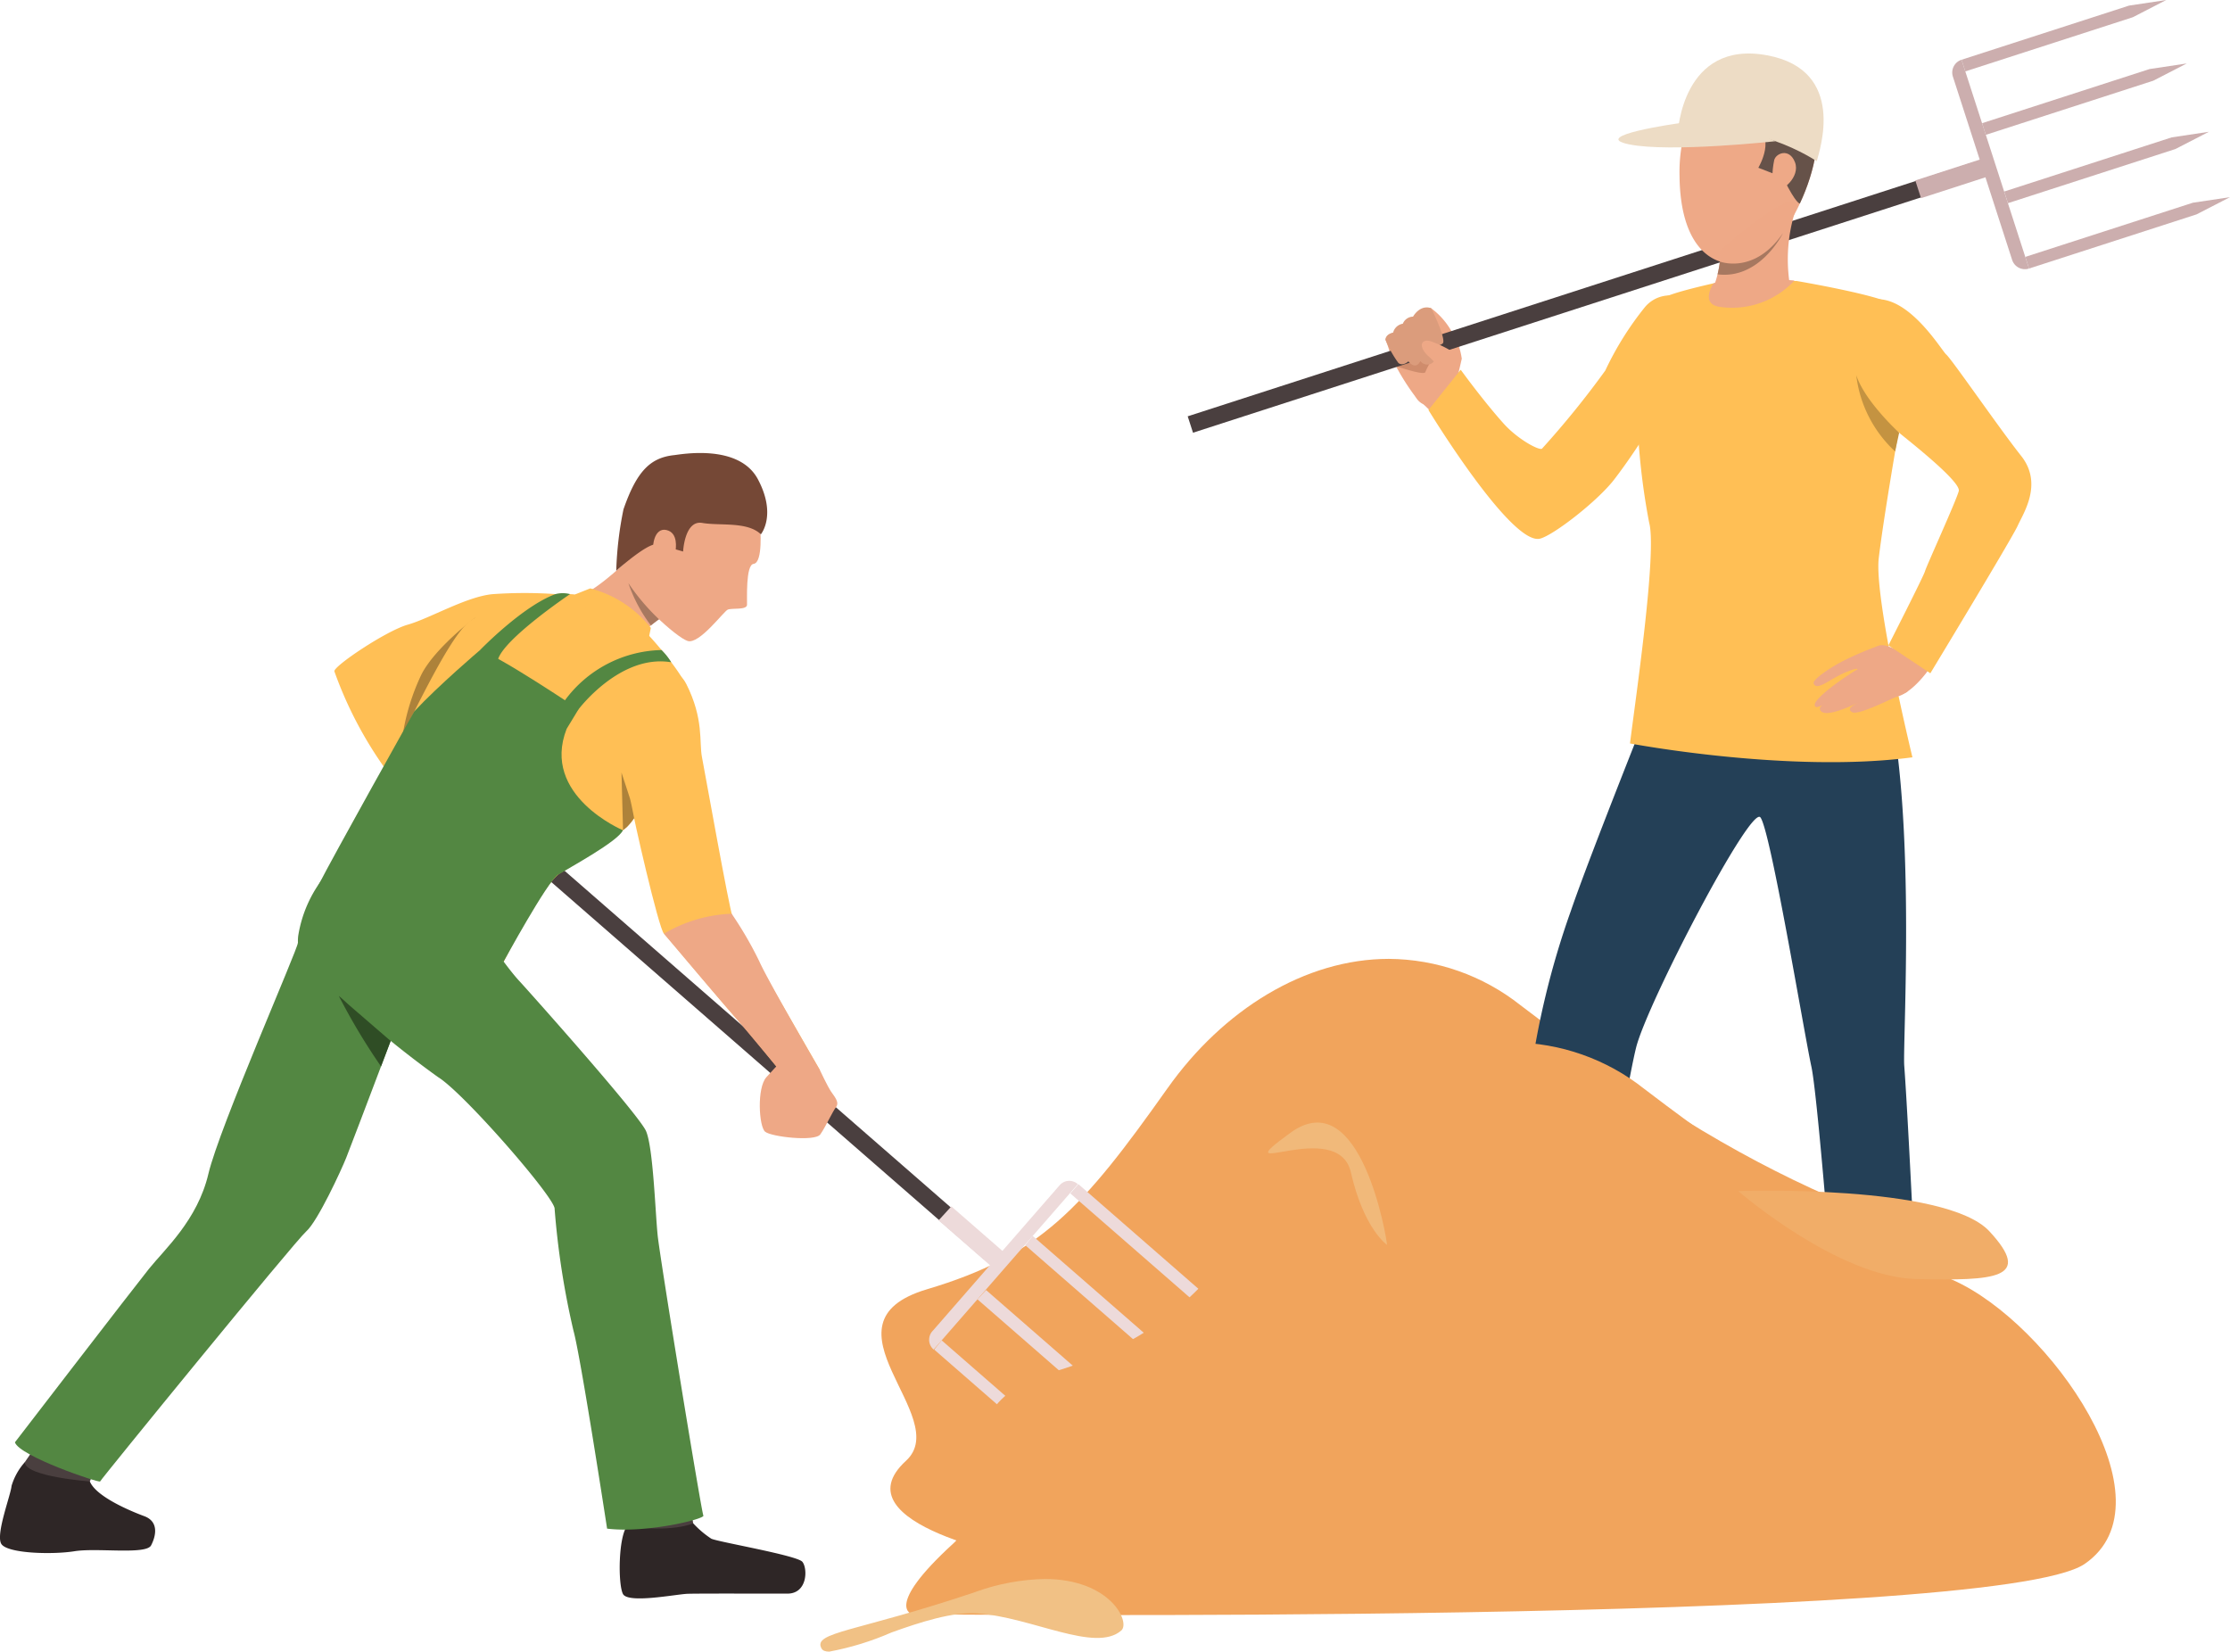 <svg id="Grupo_1072489" data-name="Grupo 1072489" xmlns="http://www.w3.org/2000/svg" xmlns:xlink="http://www.w3.org/1999/xlink" width="176.666" height="130.849" viewBox="0 0 176.666 130.849">
  <defs>
    <clipPath id="clip-path">
      <path id="Trazado_817663" data-name="Trazado 817663" d="M400.575,421.353c-6.75,9.539-10.075,13.243-19.055,15.921s2.127,10.122-1.658,13.585c-5.559,5.085,9.441,7.756,9.441,7.756s67-1.3,74.141-6.2S460.69,433.325,453,429.92s-14.849-7.819-24.452-15.147a16.982,16.982,0,0,0-10.431-3.676c-6.644,0-13.13,4.026-17.54,10.256" transform="translate(-377.917 -411.097)" fill="none"/>
    </clipPath>
    <linearGradient id="linear-gradient" x1="-1.233" y1="0.795" x2="-1.231" y2="0.795" gradientUnits="objectBoundingBox">
      <stop offset="0" stop-color="#f1c489"/>
      <stop offset="0.995" stop-color="#f1a45c"/>
      <stop offset="1" stop-color="#f1a45c"/>
    </linearGradient>
    <clipPath id="clip-path-2">
      <rect id="Rectángulo_376834" data-name="Rectángulo 376834" width="176.666" height="130.848" fill="none"/>
    </clipPath>
    <clipPath id="clip-path-3">
      <path id="Trazado_817722" data-name="Trazado 817722" d="M419.039,457.148c-6.751,9.539-10.075,13.243-19.055,15.921s-3.928,10.066-7.712,13.528c-5.559,5.085-3.241,5.6-3.241,5.6s85.734.917,92.877-3.986-2.754-19.088-10.447-22.493-14.849-7.819-24.452-15.147a16.982,16.982,0,0,0-10.431-3.676c-6.644,0-13.13,4.025-17.539,10.256" transform="translate(-388.552 -446.892)" fill="none"/>
    </clipPath>
    <linearGradient id="linear-gradient-2" x1="-0.683" y1="1.042" x2="-0.681" y2="1.042" xlink:href="#linear-gradient"/>
    <clipPath id="clip-path-4">
      <path id="Trazado_817723" data-name="Trazado 817723" d="M364.078,678c-9.513,3.21-12.993,3.18-12.266,4.5.094.172.3.247.594.248h.02a22.624,22.624,0,0,0,4.94-1.522c2.285-.822,4.842-1.644,6.793-1.507,4.323.305,9.344,3.149,11.4,1.357.746-.65-.853-4.08-6.057-4.081a17.078,17.078,0,0,0-5.425,1" transform="translate(-351.719 -677)" fill="none"/>
    </clipPath>
    <linearGradient id="linear-gradient-3" x1="-2.55" y1="0.976" x2="-2.543" y2="0.976" gradientUnits="objectBoundingBox">
      <stop offset="0" stop-color="#f1c489"/>
      <stop offset="0.995" stop-color="#f1c185"/>
      <stop offset="1" stop-color="#f1c185"/>
    </linearGradient>
  </defs>
  <g id="Grupo_1072480" data-name="Grupo 1072480" transform="translate(69.831 75.963)">
    <g id="Grupo_1072479" data-name="Grupo 1072479" clip-path="url(#clip-path)">
      <rect id="Rectángulo_376830" data-name="Rectángulo 376830" width="65.462" height="105.347" transform="matrix(0.192, -0.981, 0.981, 0.192, -14.332, 45.765)" fill="url(#linear-gradient)"/>
    </g>
  </g>
  <g id="Grupo_1072482" data-name="Grupo 1072482">
    <g id="Grupo_1072481" data-name="Grupo 1072481" clip-path="url(#clip-path-2)">
      <path id="Trazado_817664" data-name="Trazado 817664" d="M599.5,138.3s.486-2.033.551-2.346a5.032,5.032,0,0,0-.743-2.052,5.848,5.848,0,0,0-1.69-1.957.9.9,0,0,0-.744.1,1.728,1.728,0,0,0-.618.62,1.051,1.051,0,0,0-.85.554.914.914,0,0,0-.747.691s-.565.074-.647.543a6.93,6.93,0,0,1,.373,1.17,18.246,18.246,0,0,0,2.042,3.4s.919,1.784,3.072-.718" transform="translate(-484.247 -107.532)" fill="#eea886"/>
      <path id="Trazado_817665" data-name="Trazado 817665" d="M601.691,152.234a5.147,5.147,0,0,0-.68,1.17c-.055.326-2.29-.454-2.29-.454s1.923-1.447,2.97-.716" transform="translate(-488.089 -123.936)" fill="#cf8c6c"/>
      <path id="Trazado_817666" data-name="Trazado 817666" d="M868.333,89.256l13.27-4.29,2.946-.443L881.9,85.888l-13.27,4.29Z" transform="translate(-707.883 -68.905)" fill="#ccaeae"/>
      <rect id="Rectángulo_376831" data-name="Rectángulo 376831" width="65.297" height="1.366" transform="translate(94.093 32.981) rotate(-17.913)" fill="#4a3f3f"/>
      <rect id="Rectángulo_376832" data-name="Rectángulo 376832" width="5.584" height="1.475" transform="matrix(0.951, -0.308, 0.308, 0.951, 151.734, 14.296)" fill="#ccaeae"/>
      <path id="Trazado_817667" data-name="Trazado 817667" d="M843.1,42.154l-5.348-16.541a1.064,1.064,0,0,0-.685,1.339l4.693,14.517a1.063,1.063,0,0,0,1.339.685" transform="translate(-682.354 -20.88)" fill="#ccaeae"/>
      <path id="Trazado_817668" data-name="Trazado 817668" d="M859.274,61.235l13.27-4.29,2.946-.443-2.648,1.365-13.27,4.29Z" transform="translate(-700.497 -46.062)" fill="#ccaeae"/>
      <path id="Trazado_817669" data-name="Trazado 817669" d="M849.8,31.939l13.27-4.29,2.946-.443-2.648,1.365-13.27,4.29Z" transform="translate(-692.776 -22.179)" fill="#ccaeae"/>
      <path id="Trazado_817670" data-name="Trazado 817670" d="M841.006,4.733l13.27-4.29L857.221,0l-2.648,1.365L841.3,5.656Z" transform="translate(-685.605 0)" fill="#ccaeae"/>
      <path id="Trazado_817671" data-name="Trazado 817671" d="M610.162,163.385a6.355,6.355,0,0,1-.19-1.618c.05-.663-3.189,1.409-3.189,1.409s1.145,1.1,2.022,1.916c.7.652,1.357-1.707,1.357-1.707" transform="translate(-494.662 -131.768)" fill="#eea886"/>
      <path id="Trazado_817672" data-name="Trazado 817672" d="M612.432,135.7s6.55,10.76,8.838,10.193c1.057-.262,4.559-2.971,5.88-4.69.436-.566.863-1.16,1.269-1.748a0,0,0,0,0,0,0c1.621-2.348,2.89-4.6,2.89-4.6s4.792-5.635.935-8.137a2.562,2.562,0,0,0-2.681.857,24.675,24.675,0,0,0-3.121,5,71.812,71.812,0,0,1-5.016,6.191c-.244.154-1.925-.753-3.033-1.986-1.632-1.817-3.407-4.27-3.407-4.27Z" transform="translate(-499.267 -103.22)" fill="#ffbf55"/>
      <path id="Trazado_817673" data-name="Trazado 817673" d="M729.609,42.433l0,0a15.575,15.575,0,0,1-1.766,2.927c-2.3,2.96-7.673,3.042-7.765-5.074a12.544,12.544,0,0,1,.479-3.8c1.094-3.6,3.677-4.208,3.677-4.208,1.909-.109,5.252.358,6.37,2.843.794,1.765.227,4.693-.992,7.3" transform="translate(-587.02 -26.309)" fill="#eea987"/>
      <path id="Trazado_817674" data-name="Trazado 817674" d="M731.728,42.433l0,0s-.275.074-1.271-1.928c-.2-.4-.352-.114-.439-.292l-1.581-.614s1.559-2.617-.488-3.339c-2.086-.736-5.273.23-5.273.23,1.094-3.6,3.677-4.208,3.677-4.208,1.909-.109,5.252.358,6.37,2.843.794,1.765.227,4.693-.992,7.3" transform="translate(-589.138 -26.309)" fill="#665249"/>
      <path id="Trazado_817675" data-name="Trazado 817675" d="M760.052,66.187c.117-.543,1.188-1.011,1.645.154s-1.064,2.4-1.466,2.149-.372-1.4-.179-2.3" transform="translate(-619.497 -53.493)" fill="#eea987"/>
      <path id="Trazado_817676" data-name="Trazado 817676" d="M730.344,31.481s-5.086-3.506-11.009-2.242c0,0,.339-7.408,7.087-6.151,6.34,1.181,4.138,7.556,3.922,8.393" transform="translate(-586.417 -18.705)" fill="#eddcc5"/>
      <path id="Trazado_817677" data-name="Trazado 817677" d="M706.324,53.578s-8.385.917-11.612.247,3.961-1.67,3.961-1.67,2.688-.85,7.651,1.423" transform="translate(-565.664 -42.391)" fill="#eddcc5"/>
      <path id="Trazado_817678" data-name="Trazado 817678" d="M619.757,579.466a12.394,12.394,0,0,1-4.076,2.221c-1.863.407-2.839,1.362-2.851,2.468s5.367,1.826,7.5.707c3.18-1.67,3.5-1.169,3.856-2a11.426,11.426,0,0,0,.087-3.3c.028-.327-4.513-.1-4.513-.1" transform="translate(-499.591 -472.328)" fill="#2e2626"/>
      <path id="Trazado_817679" data-name="Trazado 817679" d="M650.217,574.131a7.55,7.55,0,0,0-.2.923c.036.019,4.2.479,4.073-.246-.1-.588-.25-1.226-.25-1.226Z" transform="translate(-529.9 -467.595)" fill="#2e2626"/>
      <path id="Trazado_817680" data-name="Trazado 817680" d="M769.113,587.191a6.512,6.512,0,0,1-3.125,2.513c-1.725.417-2.361,1.075-2.444,2.117s4.072,2.4,6.987.564c1.915-1.205,2.63-1.138,3.015-1.9s.088-2.915.127-3.164c.047-.307-4.561-.128-4.561-.128" transform="translate(-622.456 -478.647)" fill="#2e2626"/>
      <path id="Trazado_817681" data-name="Trazado 817681" d="M795.926,581.822a8.036,8.036,0,0,0-.052.9c.033.02,3.878.694,3.854,0a5.361,5.361,0,0,0-.246-1.235Z" transform="translate(-648.806 -474.04)" fill="#2f6b8c"/>
      <path id="Trazado_817682" data-name="Trazado 817682" d="M658.1,279.245s-5.2,12.969-6.7,17.372a66.085,66.085,0,0,0-3.29,13.674c-.307,3.492-1.5,19.971-1.721,20.992s5.865.669,5.865.669,3.387-20.783,4.312-24.5c.862-3.464,9.051-19.185,9.844-18.241s3.451,17.017,4.042,19.747,2.2,24.224,2.2,24.224,5.341.847,6.414-.011c0,0-.875-19.167-1.257-24.286-.146-1.951,1.194-23.36-2.12-31.987-1.751-4.559-17.593,2.35-17.593,2.35" transform="translate(-526.95 -224.461)" fill="#244057"/>
      <path id="Trazado_817683" data-name="Trazado 817683" d="M706.433,120.31s-4.519.936-5.1,1.457c-.636.554-1.9,6.148-1.962,7.657a54.742,54.742,0,0,0,.975,10.067c.641,2.345-1.121,14.233-1.518,17.485,0,0,12.591,2.393,22.374,1.1,0,0-3.052-12.579-2.666-15.794.495-4.119,2.109-13.1,2.109-13.1s-.132-6.225-1.005-6.961-7.611-1.883-7.611-1.883Z" transform="translate(-569.695 -98.079)" fill="#ffbf55"/>
      <path id="Trazado_817684" data-name="Trazado 817684" d="M734.537,93.749s1.389,1.04,6.024-1.012a12.771,12.771,0,0,1,.446-5.474c.9-2.972-5.984,3.083-5.984,3.083.075.052.09.349.048.763,0,.027-.006.054-.009.081a8.088,8.088,0,0,1-.184,1.013c-.011.044-.022.089-.034.134-.259.994-.309.544-.307,1.411" transform="translate(-598.809 -70.469)" fill="#eea886"/>
      <path id="Trazado_817685" data-name="Trazado 817685" d="M736.381,103.2h0c3.324.421,5.132-3.163,5.184-3.269-2.27,3.32-5,2.256-5,2.256h0a8.074,8.074,0,0,1-.184,1.013" transform="translate(-600.312 -81.468)" fill="#a77860"/>
      <path id="Trazado_817686" data-name="Trazado 817686" d="M733.013,119.963s-1.06,1.583.422,1.85a6.724,6.724,0,0,0,5.992-2.075s-4.332-.383-6.414.226" transform="translate(-597.268 -97.515)" fill="#eea886"/>
      <path id="Trazado_817687" data-name="Trazado 817687" d="M805.523,276.661a1.228,1.228,0,0,1-.706.291c-.629-.012-1.349-.734-2-.091s.748,3.417,1.249,3.746,1.629-.242,2.831-1.761-1.372-2.184-1.372-2.184" transform="translate(-654.333 -225.485)" fill="#eea886"/>
      <path id="Trazado_817688" data-name="Trazado 817688" d="M782.622,277.047A25.025,25.025,0,0,0,780,278.169c-1.185.595-2.532,1.541-2.43,1.824.237.653,1.3-.362,2.51-.868,1.118-.465.953-.218.953-.218s.036-.086-1.083.674c-1.2.817-2.356,1.784-2.293,2.137.031.172.128.224.612,0-.251.19-.236.291-.168.411.351.62,2.3-.285,3.079-.644-.594.28-1,.553-.552.792.511.273,3.214-1.14,4.23-1.547,1.108-.443-2.24-3.686-2.24-3.686" transform="translate(-633.888 -225.854)" fill="#eea886"/>
      <path id="Trazado_817689" data-name="Trazado 817689" d="M791.7,129.266c-.762.764-.465,3.547.863,5.879a14.8,14.8,0,0,0,3.059,3.788c.683.565,4.813,3.8,4.631,4.536s-2.57,5.963-2.675,6.354-2.9,5.877-2.9,5.877L798,157.91s6.478-10.7,6.924-11.694,2.021-3.319.271-5.527c-1.778-2.244-5.5-7.665-5.937-8.034s-4.166-6.793-7.559-3.388" transform="translate(-645.074 -104.572)" fill="#ffbf55"/>
      <path id="Trazado_817690" data-name="Trazado 817690" d="M795.849,160.846a9.785,9.785,0,0,0,3.078,6.042l.321-1.481s-2.718-2.479-3.4-4.562" transform="translate(-648.792 -131.125)" fill="#c49341"/>
      <path id="Trazado_817691" data-name="Trazado 817691" d="M597.745,132.087s1.134,2.345.779,2.574a.663.663,0,0,1-.625.1l.029,1.177a.676.676,0,0,1-1.158.1s-.316.779-.95.028c0,0-.438.421-.792.125a8.686,8.686,0,0,1-1.022-1.835s-.036-.418.606-.572a.947.947,0,0,1,.768-.7.89.89,0,0,1,.809-.561s.536-.981,1.423-.668c0,0,.085.136.133.235" transform="translate(-484.245 -107.438)" fill="#db9c7c"/>
      <path id="Trazado_817692" data-name="Trazado 817692" d="M612.724,147.408a8.852,8.852,0,0,0-2.464-1.323c-.235-.056-.472-.067-.612.13s-.033.65.562,1.148a6.537,6.537,0,0,1,1.134,1.414s.761.333,1.381-1.369" transform="translate(-496.953 -119.063)" fill="#eea886"/>
      <path id="Trazado_817693" data-name="Trazado 817693" d="M458.9,508.434l10.513,9.163,2.534,1.566-1.9-2.3L459.54,507.7Z" transform="translate(-374.107 -413.89)" fill="#eddada"/>
      <rect id="Rectángulo_376833" data-name="Rectángulo 376833" width="1.365" height="65.297" transform="translate(28.709 56.833) rotate(-48.923)" fill="#4a3f3f"/>
      <path id="Trazado_817694" data-name="Trazado 817694" d="M407.62,520.888,406.606,522l-4.21-3.669,1.014-1.112Z" transform="translate(-328.041 -421.647)" fill="#eddada"/>
      <path id="Trazado_817695" data-name="Trazado 817695" d="M410.137,506.549l-11.422,13.1a1.023,1.023,0,0,1-.058-1.5l10.024-11.5a1.007,1.007,0,0,1,1.456-.1" transform="translate(-324.749 -412.735)" fill="#eddada"/>
      <path id="Trazado_817696" data-name="Trazado 817696" d="M439.554,530.635l10.513,9.163,2.489,1.566-1.9-2.3L440.146,529.9Z" transform="translate(-358.333 -431.989)" fill="#eddada"/>
      <path id="Trazado_817697" data-name="Trazado 817697" d="M419.079,553.845l10.513,9.163,2.534,1.566-1.852-2.3-10.513-9.163Z" transform="translate(-341.642 -450.91)" fill="#eddada"/>
      <path id="Trazado_817698" data-name="Trazado 817698" d="M400.537,575.4l10.513,9.163,2.489,1.566-1.9-2.3-10.513-9.163Z" transform="translate(-326.526 -468.482)" fill="#eddada"/>
      <path id="Trazado_817699" data-name="Trazado 817699" d="M160.874,254.314a35.735,35.735,0,0,0-5.022.008c-2.077.216-4.945,1.921-6.682,2.415s-5.925,3.32-5.811,3.7a31.325,31.325,0,0,0,4.755,8.687c2.576,3.183,12.759-14.815,12.759-14.815" transform="translate(-116.868 -207.249)" fill="#ffbf55"/>
      <path id="Trazado_817700" data-name="Trazado 817700" d="M178.45,264.768s-3.17,2.356-4.271,4.51A17.419,17.419,0,0,0,172.706,274Z" transform="translate(-140.793 -215.844)" fill="#ad823a"/>
      <path id="Trazado_817701" data-name="Trazado 817701" d="M271.489,652.009a7.7,7.7,0,0,0,1.433,1.216c.525.254,6.787,1.32,7.213,1.829s.429,2.521-1.185,2.523-7-.017-7.9.013-4.735.8-5.13.009-.365-4.495.333-5.383,5.241-.207,5.241-.207" transform="translate(-216.571 -531.327)" fill="#2e2626"/>
      <path id="Trazado_817702" data-name="Trazado 817702" d="M273.881,647.024l.195,1.125s-1.67.768-5.241.207l0-1.161Z" transform="translate(-219.158 -527.467)" fill="#4a3f3f"/>
      <path id="Trazado_817703" data-name="Trazado 817703" d="M1.96,626.92a4.957,4.957,0,0,0-1.045,1.872C.86,629.5-.353,632.618.1,633.383s4.025.871,5.809.585,5.666.3,6.062-.464.62-1.882-.542-2.313-3.827-1.56-4.311-2.75S1.96,626.92,1.96,626.92" transform="translate(0 -511.078)" fill="#2e2626"/>
      <path id="Trazado_817704" data-name="Trazado 817704" d="M16.262,616.779l-.493,1.276s-5.114-.375-5.159-1.521l1.611-2.354Z" transform="translate(-8.649 -500.692)" fill="#4a3f3f"/>
      <path id="Trazado_817705" data-name="Trazado 817705" d="M254.451,245.374a1.807,1.807,0,0,0-.616.319c-.192.133-.41.3-.642.488-1.272,1.031-2.943,2.682-2.943,2.682s-3.616-5.312-2.8-5.116,3.719-2.546,3.719-2.546,4.06,4.068,3.287,4.172" transform="translate(-201.626 -196.633)" fill="#eea886"/>
      <path id="Trazado_817706" data-name="Trazado 817706" d="M165.148,272.437a4.828,4.828,0,0,1-.567.694c-.086.075-.19.162-.31.26h0a47.832,47.832,0,0,1-4.932,3.374c-1.321.72-4.521,7.033-4.521,7.033s-11.126-1.039-13.856-7.153a54.134,54.134,0,0,1,3.671-6.862c1.752-2.553,5.59-11.738,7.627-13.045s3.792-2.16,7.816-2.053a8.436,8.436,0,0,1,6.257,3.295s3.065,3.281,3.37,5.018c.263,1.494-3.049,7.332-4.553,9.437" transform="translate(-114.913 -207.618)" fill="#ffbf55"/>
      <path id="Trazado_817707" data-name="Trazado 817707" d="M264.278,288.929c-.969.587-1.132.776-1.014,3.553s1.274,5.012,1.36,5.777,2.141,9.77,2.567,10.194,5.4,6.412,5.895,6.9,3.974,4.79,3.974,4.79l2.492-.873s-6.668-11.547-6.933-12.189-2.189-11.453-2.418-12.623.163-3.011-1.241-5.787c-1.257-2.485-4.682.255-4.682.255" transform="translate(-214.591 -234.484)" fill="#ffbf55"/>
      <path id="Trazado_817708" data-name="Trazado 817708" d="M144.02,380.725s.719.981,1.249,1.546,9.461,10.561,10.03,11.882.729,6.42.921,8.271,3.469,21.92,3.62,22.185-4.518,1.419-7.627,1.035c0,0-2.1-13.691-2.667-15.692a64.118,64.118,0,0,1-1.49-9.63c.112-.794-7.193-9.2-9.234-10.448a77.556,77.556,0,0,1-7.6-6.22c-.567-.565-3.781-2.071-3.484-4.943a10.038,10.038,0,0,1,2.428-5.141Z" transform="translate(-104.117 -304.543)" fill="#538742"/>
      <path id="Trazado_817709" data-name="Trazado 817709" d="M36.167,384.883s-.317.839-.763,2.015c-.957,2.525-2.5,6.6-2.76,7.245-.376.946-2.258,5.028-3.163,5.823s-16.291,19.66-16.329,19.811-6.409-2-6.751-3.1c0,0,9.376-12.195,10.619-13.744s3.846-3.859,4.709-7.526,7.069-17.765,7.088-18.294c0,0,1-4.345,2.447-5.67s6.743.215,7.578,2.971-2.677,10.469-2.677,10.469" transform="translate(-5.219 -302.415)" fill="#538742"/>
      <path id="Trazado_817710" data-name="Trazado 817710" d="M160.1,293.078s-6.528-2.742-4.46-8.034c0,0,.866-1.437.942-1.55,0,0-6.5-4.368-7.827-4.668,0,0-3.262,2.772-5.195,4.847,0,0-6.412,11.441-7.645,13.875s14.732,5.938,14.732,5.938,3.475-6.368,4.3-6.879,4.8-2.664,5.15-3.529" transform="translate(-110.749 -227.305)" fill="#538742"/>
      <path id="Trazado_817711" data-name="Trazado 817711" d="M238.55,283.387s3.3-4.4,7.339-3.723a4.674,4.674,0,0,0-.769-.969,9.761,9.761,0,0,0-7.656,3.988c-2.932,4.111,1.085.7,1.085.7" transform="translate(-192.713 -227.198)" fill="#538742"/>
      <path id="Trazado_817712" data-name="Trazado 817712" d="M205.7,258.845s3.37-3.493,6-4.456a2.3,2.3,0,0,1,1.155,0s-5.308,3.573-5.722,5.22-1.428-.767-1.428-.767" transform="translate(-167.694 -207.323)" fill="#538742"/>
      <path id="Trazado_817713" data-name="Trazado 817713" d="M330.531,452.153s.613,1.3.875,1.681c.319.467.682.864.389,1.248s-.821,1.56-1.237,2.149-3.879.2-4.373-.212-.665-3.471.1-4.32,1.946-2.068,1.946-2.068Z" transform="translate(-265.57 -367.363)" fill="#eea886"/>
      <path id="Trazado_817714" data-name="Trazado 817714" d="M290.029,391.76a11.312,11.312,0,0,0-5.365,1.58s3.815,4.537,5.188,6.1,4.681,5.593,4.681,5.593l2.492-.873s-4.091-7.019-4.812-8.642a29.725,29.725,0,0,0-2.184-3.758" transform="translate(-232.064 -319.371)" fill="#eea886"/>
      <path id="Trazado_817715" data-name="Trazado 817715" d="M246.572,252.737l1.2-.477a9.048,9.048,0,0,1,4.8,3.127l-.15.728s-4.639-1-5.856-3.378" transform="translate(-201.01 -205.647)" fill="#ffbf55"/>
      <path id="Trazado_817716" data-name="Trazado 817716" d="M267.445,334.845a4.83,4.83,0,0,1-.567.694c-.086.075-.19.162-.31.26h0l-.122-4.569.662,2.021c.086.262.339,1.593.339,1.593" transform="translate(-217.21 -270.027)" fill="#ad823a"/>
      <path id="Trazado_817717" data-name="Trazado 817717" d="M149.375,430.575s-.317.839-.763,2.015a50.044,50.044,0,0,1-3.342-5.58c.151.108.637.562.749.663s3.356,2.9,3.356,2.9" transform="translate(-118.427 -348.107)" fill="#2f4d25"/>
      <path id="Trazado_817718" data-name="Trazado 817718" d="M278.438,201.682s.249,2.838-.521,2.93c-.636.076-.506,2.812-.52,3.244s-1.2.24-1.525.38-2.26,2.774-3.176,2.484-4.278-3.371-4.872-4.955.7-7.023,2.342-8.846,7.815-.2,8.272,4.763" transform="translate(-218.216 -159.941)" fill="#eea886"/>
      <path id="Trazado_817719" data-name="Trazado 817719" d="M275.67,200.657s1.271-1.519-.236-4.356-6.1-1.972-6.638-1.914c-1.862.2-2.954,1.237-4.012,4.292a28.117,28.117,0,0,0-.574,4.867s2.524-2.269,3.24-2.089c1.015.255,2.058.567,2.058.567s.117-2.507,1.518-2.265,3.564-.133,4.642.9" transform="translate(-215.39 -158.331)" fill="#754836"/>
      <path id="Trazado_817720" data-name="Trazado 817720" d="M281.742,228.883c.045-.28.243-1.534-.715-1.746s-1.259,1.307-.924,2.414,1.385.893,1.639-.667" transform="translate(-228.238 -185.15)" fill="#eea886"/>
      <path id="Trazado_817721" data-name="Trazado 817721" d="M271.846,252.884c-.193.133-.411.3-.642.488a11.683,11.683,0,0,1-1.784-3.349,17.112,17.112,0,0,0,2.425,2.862" transform="translate(-219.637 -203.824)" fill="#a77860"/>
    </g>
  </g>
  <g id="Grupo_1072484" data-name="Grupo 1072484" transform="translate(71.797 82.577)">
    <g id="Grupo_1072483" data-name="Grupo 1072483" clip-path="url(#clip-path-3)">
      <rect id="Rectángulo_376835" data-name="Rectángulo 376835" width="102.416" height="46.392" transform="translate(-1.917 0) rotate(-0.097)" fill="url(#linear-gradient-2)"/>
    </g>
  </g>
  <g id="Grupo_1072486" data-name="Grupo 1072486" transform="translate(64.991 125.096)">
    <g id="Grupo_1072485" data-name="Grupo 1072485" clip-path="url(#clip-path-4)">
      <rect id="Rectángulo_376836" data-name="Rectángulo 376836" width="25.231" height="5.916" transform="matrix(1, -0.002, 0.002, 1, -0.644, 0)" fill="url(#linear-gradient-3)"/>
    </g>
  </g>
  <g id="Grupo_1072488" data-name="Grupo 1072488">
    <g id="Grupo_1072487" data-name="Grupo 1072487" clip-path="url(#clip-path-2)">
      <path id="Trazado_817724" data-name="Trazado 817724" d="M745.237,510.519s16.411-.579,19.9,3.185.47,3.919-5.779,3.782-14.118-6.967-14.118-6.967" transform="translate(-607.532 -416.159)" fill="#f1ad68"/>
      <path id="Trazado_817725" data-name="Trazado 817725" d="M553.089,490.972c0-.387-2.052-12.95-7.652-8.88s3.767-1.352,4.79,3.137,2.862,5.743,2.862,5.743" transform="translate(-443.206 -392.351)" fill="#f1b97a"/>
    </g>
  </g>
</svg>
